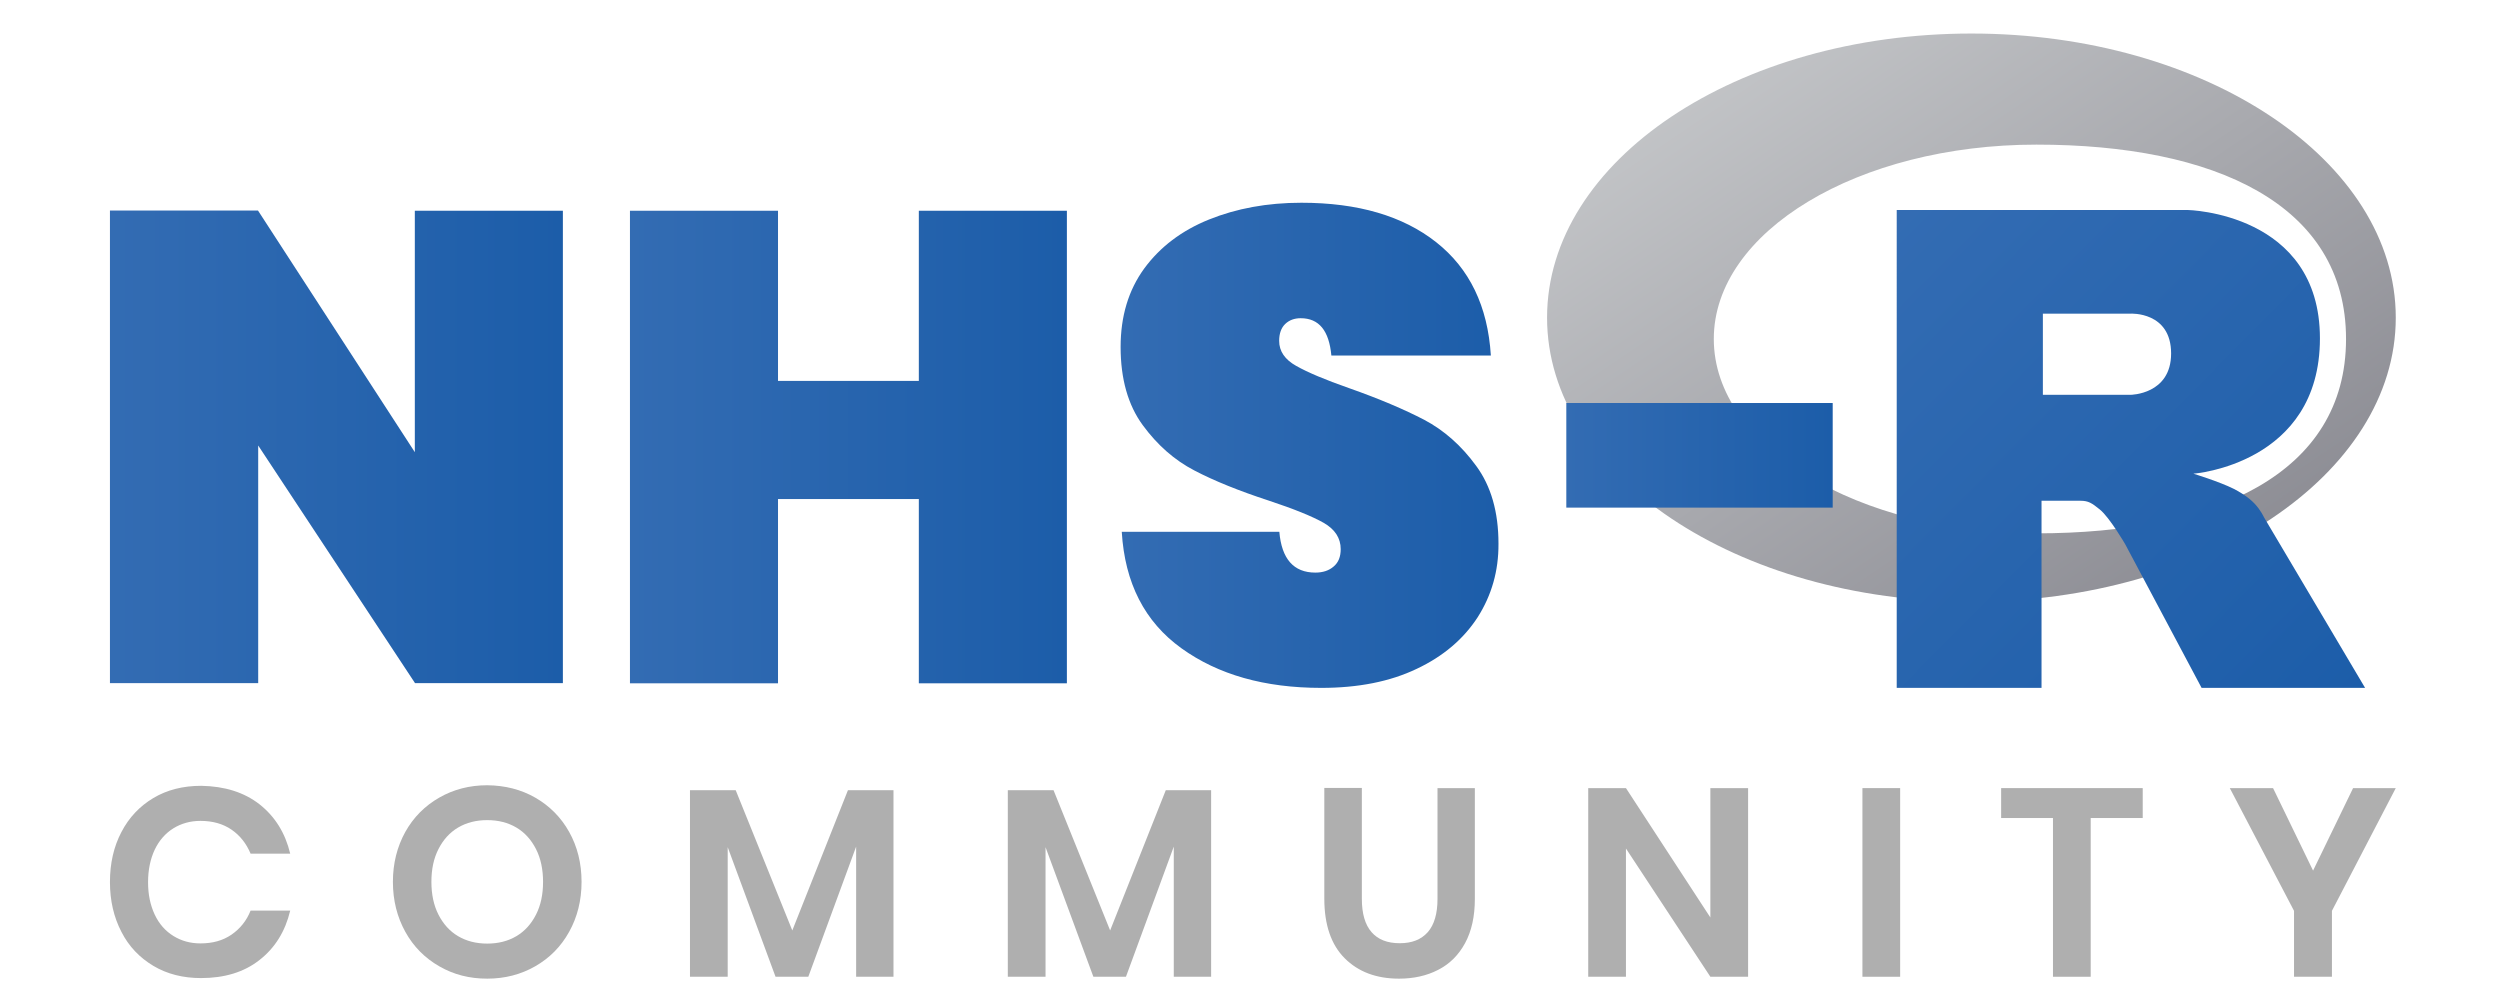 <?xml version="1.0" encoding="utf-8"?>
<!-- Generator: Adobe Illustrator 26.0.1, SVG Export Plug-In . SVG Version: 6.00 Build 0)  -->
<svg version="1.1" id="Layer_1" xmlns="http://www.w3.org/2000/svg" xmlns:xlink="http://www.w3.org/1999/xlink" x="0px" y="0px"
	 viewBox="0 0 1312 528.9" style="enable-background:new 0 0 1312 528.9;" xml:space="preserve">
<style type="text/css">
	.st0{fill:url(#SVGID_1_);}
	.st1{fill:url(#SVGID_00000124857455603900451970000014328215509721968544_);}
	.st2{fill:url(#SVGID_00000139295512792359247730000004839540323943910275_);}
	.st3{fill:url(#SVGID_00000057864802002336052700000007232419251250991747_);}
	.st4{fill:url(#SVGID_00000146463449980516009040000018409769580603867312_);}
	.st5{fill:url(#SVGID_00000173120570579583910610000006392924964434265007_);}
	.st6{fill:#AFAFAF;}
</style>
<g>
	
		<linearGradient id="SVGID_1_" gradientUnits="userSpaceOnUse" x1="313.652" y1="976.292" x2="314.269" y2="975.674" gradientTransform="matrix(721.094 0 0 -482.937 -225360.391 471505.125)">
		<stop  offset="0" style="stop-color:#CCCED0"/>
		<stop  offset="1" style="stop-color:#84848C"/>
	</linearGradient>
	<path class="st0" d="M1034.6,315.8c-123,0-222.7-66.8-222.7-149.1c0-82.4,99.7-149.1,222.7-149.1c123,0,222.7,66.8,222.7,149.1
		C1257.3,249.1,1157.6,315.8,1034.6,315.8z M1068.7,75.9c-93.5,0-169.3,45.6-169.3,102s75.8,102,169.3,102
		c93.5,0,162.5-31.2,162.5-102C1231.2,107.1,1162.2,75.9,1068.7,75.9z"/>
	
		<linearGradient id="SVGID_00000047041213921216657550000015201124975230168459_" gradientUnits="userSpaceOnUse" x1="313.888" y1="976.379" x2="314.506" y2="975.762" gradientTransform="matrix(398 0 0 -406.124 -123947.492 396657.062)">
		<stop  offset="0" style="stop-color:#336CB3"/>
		<stop  offset="1" style="stop-color:#1C5DA9"/>
	</linearGradient>
	<path style="fill:url(#SVGID_00000047041213921216657550000015201124975230168459_);" d="M1151.1,248.6c0,0,13.5,4.1,21.3,8
		c2.7,1.4,7.4,4.1,10.8,7.7c3.3,3.5,4.9,7.1,4.9,7.1l53.1,89.6l-85.8,0l-40.1-75.4c0,0-8.2-14.1-13.3-18.2c-4.2-3.4-6-4.6-10.2-4.6
		c-2.9,0-20.4,0-20.4,0l0,98.2l-76,0V110.2H1148c0,0,69.5,1.3,69.5,67.4S1151.1,248.6,1151.1,248.6z M1118.1,164.6l-46,0l0,42.6
		l46,0c0,0,21.3-0.1,21.3-21.7C1139.4,163.4,1118.1,164.6,1118.1,164.6z"/>
</g>
<g>
	
		<linearGradient id="SVGID_00000149361745768620690940000003159354171940183993_" gradientUnits="userSpaceOnUse" x1="57.707" y1="234.552" x2="295.507" y2="234.552">
		<stop  offset="0" style="stop-color:#336CB3"/>
		<stop  offset="1" style="stop-color:#1C5DA9"/>
	</linearGradient>
	<path style="fill:url(#SVGID_00000149361745768620690940000003159354171940183993_);" d="M295.5,358.5h-77.7l-82.3-124.7v124.7
		H57.7v-248h77.7l82.3,126.8V110.6h77.7V358.5z"/>
	
		<linearGradient id="SVGID_00000038410581342597001080000017851583867541389756_" gradientUnits="userSpaceOnUse" x1="330.526" y1="234.552" x2="559.92" y2="234.552">
		<stop  offset="0" style="stop-color:#336CB3"/>
		<stop  offset="1" style="stop-color:#1C5DA9"/>
	</linearGradient>
	<path style="fill:url(#SVGID_00000038410581342597001080000017851583867541389756_);" d="M559.9,110.6v248h-77.7v-96.7h-73.9v96.7
		h-77.7v-248h77.7v89.3h73.9v-89.3H559.9z"/>
	
		<linearGradient id="SVGID_00000038380938939675944170000005098458084499430560_" gradientUnits="userSpaceOnUse" x1="587.934" y1="233.676" x2="786.509" y2="233.676">
		<stop  offset="0" style="stop-color:#336CB3"/>
		<stop  offset="1" style="stop-color:#1C5DA9"/>
	</linearGradient>
	<path style="fill:url(#SVGID_00000038380938939675944170000005098458084499430560_);" d="M775.5,323.9c-7.4,11.4-18,20.5-32,27.1
		c-14,6.7-30.7,10-50.1,10c-29.7,0-54.1-6.9-73.4-20.8c-19.3-13.9-29.7-34.3-31.3-61.1h82.7c1.2,14.2,7.5,21.4,18.9,21.4
		c4,0,7.2-1.1,9.6-3.2c2.5-2.1,3.7-5.1,3.7-9.1c0-5.8-3-10.4-8.9-13.8c-6-3.4-15.6-7.3-28.9-11.7c-15.6-5.1-28.7-10.4-39-15.8
		c-10.4-5.4-19.4-13.3-27.1-23.8c-7.7-10.5-11.6-24.2-11.6-41c0-16.1,4.1-29.8,12.4-41.2c8.3-11.3,19.6-19.9,34-25.7
		c14.4-5.8,30.5-8.8,48.5-8.8c29.6,0,53.2,6.9,70.7,20.7c17.5,13.8,27.1,33.6,28.7,59.5h-83.7c-1.2-13.1-6.5-19.6-16.1-19.6
		c-3.3,0-6,1-8.1,3c-2.1,2-3.2,5-3.2,8.9c0,5.4,3,9.8,8.9,13.1c6,3.4,15.2,7.3,27.8,11.7c15.9,5.6,29,11.2,39.4,16.6
		c10.4,5.5,19.5,13.5,27.3,24.2c7.8,10.6,11.7,24.2,11.7,40.8C786.5,299.6,782.8,312.4,775.5,323.9z"/>
</g>
<g>
	
		<linearGradient id="SVGID_00000082339977420605918550000004508664365491454085_" gradientUnits="userSpaceOnUse" x1="821.961" y1="238.921" x2="961.761" y2="238.921">
		<stop  offset="0" style="stop-color:#336CB3"/>
		<stop  offset="1" style="stop-color:#1C5DA9"/>
	</linearGradient>
	<path style="fill:url(#SVGID_00000082339977420605918550000004508664365491454085_);" d="M961.8,211.5v54.9H822v-54.9H961.8z"/>
</g>
<g>
	<path class="st6" d="M136.2,422.1c8.1,6.4,13.5,15,16.1,25.9h-20.8c-2.2-5.3-5.5-9.5-10-12.6c-4.5-3.1-10-4.6-16.3-4.6
		c-5.2,0-10,1.3-14.2,3.9c-4.2,2.6-7.5,6.4-9.8,11.2c-2.3,4.9-3.5,10.6-3.5,17.1c0,6.5,1.2,12.1,3.5,17c2.3,4.9,5.6,8.6,9.8,11.2
		c4.2,2.6,8.9,3.9,14.2,3.9c6.4,0,11.8-1.5,16.3-4.6c4.5-3.1,7.9-7.3,10-12.6h20.8c-2.6,10.9-8,19.6-16.1,25.9
		c-8.1,6.4-18.4,9.5-30.7,9.5c-9.4,0-17.8-2.1-25-6.4c-7.2-4.3-12.9-10.2-16.8-17.9c-4-7.7-6-16.4-6-26.1c0-9.8,2-18.6,6-26.2
		c4-7.7,9.6-13.6,16.8-17.9c7.2-4.3,15.6-6.4,25.1-6.4C117.9,412.6,128.1,415.8,136.2,422.1z"/>
	<path class="st6" d="M280.9,418.6c7.5,4.3,13.5,10.3,17.8,18c4.3,7.7,6.5,16.4,6.5,26.2c0,9.7-2.2,18.5-6.5,26.2
		c-4.3,7.8-10.3,13.8-17.8,18.1c-7.5,4.3-15.9,6.5-25.2,6.5c-9.3,0-17.6-2.1-25.2-6.5c-7.5-4.3-13.5-10.3-17.8-18.1
		c-4.3-7.8-6.5-16.5-6.5-26.2c0-9.7,2.2-18.4,6.5-26.2c4.3-7.7,10.3-13.7,17.8-18c7.5-4.3,15.9-6.5,25.2-6.5
		C265,412.2,273.4,414.3,280.9,418.6z M240.4,434.3c-4.4,2.6-7.8,6.4-10.3,11.3c-2.5,4.9-3.7,10.6-3.7,17.2c0,6.5,1.2,12.3,3.7,17.2
		c2.5,4.9,5.9,8.7,10.3,11.3c4.4,2.6,9.5,3.9,15.3,3.9c5.8,0,10.9-1.3,15.3-3.9c4.4-2.6,7.8-6.4,10.3-11.3
		c2.5-4.9,3.7-10.6,3.7-17.2c0-6.5-1.2-12.3-3.7-17.2c-2.5-4.9-5.9-8.7-10.3-11.3c-4.4-2.6-9.5-3.9-15.3-3.9
		C249.9,430.4,244.8,431.7,240.4,434.3z"/>
	<path class="st6" d="M468.9,414.7v97.9h-19.6v-68.3l-25.1,68.3H407l-25.1-68v68h-19.8v-97.9h24l29.7,73.6l29.2-73.6H468.9z"/>
	<path class="st6" d="M635.6,414.7v97.9H616v-68.3l-25.1,68.3h-17.1l-25.1-68v68h-19.8v-97.9h24l29.7,73.6l29.2-73.6H635.6z"/>
	<path class="st6" d="M714.7,413.6v58.1c0,7.8,1.7,13.6,5.1,17.5c3.4,3.9,8.3,5.8,14.8,5.8c6.4,0,11.2-1.9,14.7-5.8
		c3.4-3.9,5.1-9.7,5.1-17.5v-58.1h19.6v58.1c0,9.2-1.7,16.9-5.1,23.2c-3.4,6.3-8.1,11-14.2,14.1c-6,3.1-12.9,4.6-20.5,4.6
		c-11.9,0-21.4-3.6-28.5-10.7c-7.1-7.1-10.7-17.5-10.7-31.3v-58.1H714.7z"/>
	<path class="st6" d="M917.4,512.6h-19.8l-44.3-67.3v67.3h-19.8v-99h19.8l44.3,67.9v-67.9h19.8V512.6z"/>
	<path class="st6" d="M997.2,413.6v99h-19.8v-99H997.2z"/>
	<path class="st6" d="M1124.5,413.6v15.7h-27.3v83.3h-19.8v-83.3h-27.2v-15.7H1124.5z"/>
	<path class="st6" d="M1257.3,413.6l-33.5,64.4v34.6h-19.9v-34.6l-33.7-64.4h22.7l21,43.3l21-43.3H1257.3z"/>
</g>
</svg>

